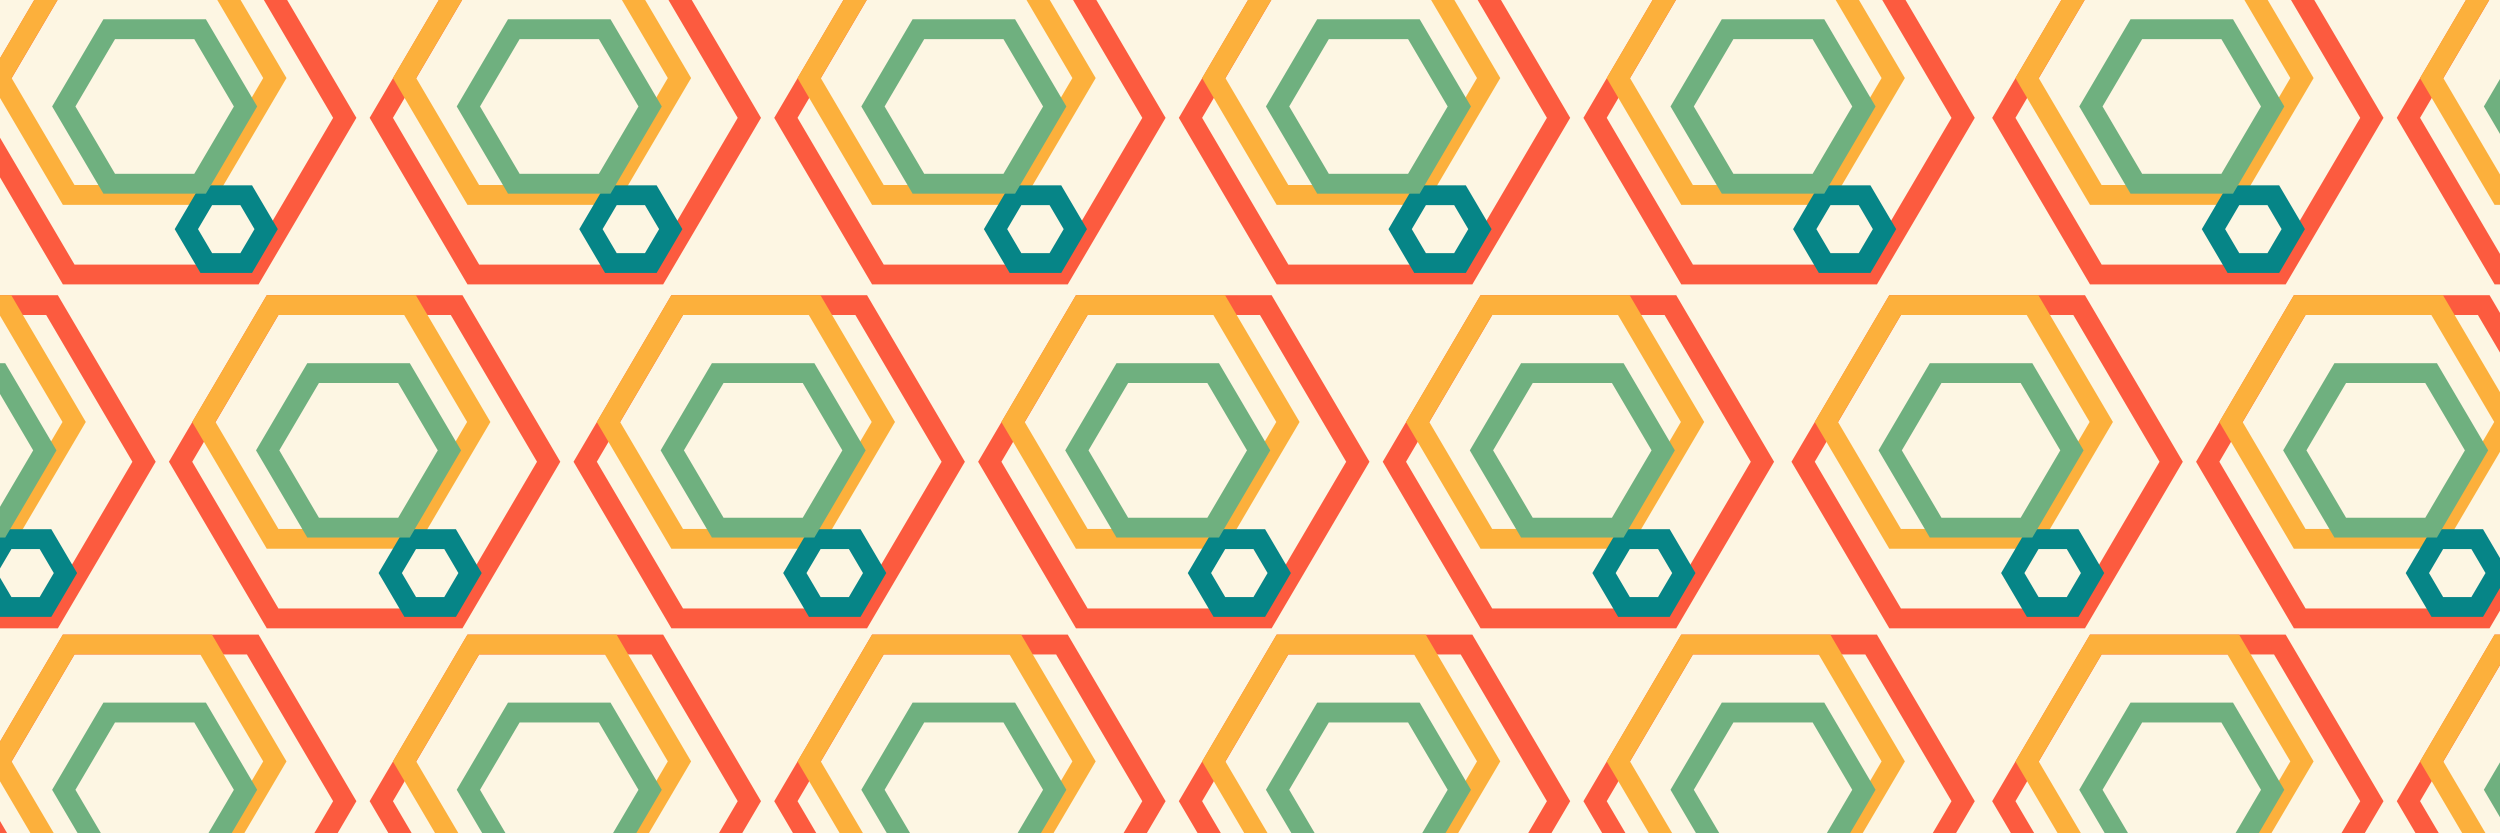 <?xml version="1.0" encoding="UTF-8" standalone="no"?>
<!-- Created with Inkscape (http://www.inkscape.org/) -->

<svg
   xmlns:dc="http://purl.org/dc/elements/1.1/"
   xmlns:cc="http://creativecommons.org/ns#"
   xmlns:rdf="http://www.w3.org/1999/02/22-rdf-syntax-ns#"
   xmlns:svg="http://www.w3.org/2000/svg"
   xmlns="http://www.w3.org/2000/svg"
   xmlns:sodipodi="http://sodipodi.sourceforge.net/DTD/sodipodi-0.dtd"
   xmlns:inkscape="http://www.inkscape.org/namespaces/inkscape"
   width="1500"
   height="500"
   viewBox="0 0 1500 500"
   id="svg9042"
   version="1.1"
   inkscape:version="0.91 r13725"
   inkscape:export-filename="C:\Users\mhsu\Desktop\logo-grid_twitter.png"
   inkscape:export-xdpi="90"
   inkscape:export-ydpi="90"
   sodipodi:docname="logo-grid_small.svg">
  <defs
     id="defs9044" />
  <sodipodi:namedview
     id="base"
     pagecolor="#ffffff"
     bordercolor="#666666"
     borderopacity="1.0"
     inkscape:pageopacity="0.0"
     inkscape:pageshadow="2"
     inkscape:zoom="0.35"
     inkscape:cx="530.64935"
     inkscape:cy="120"
     inkscape:document-units="px"
     inkscape:current-layer="layer2"
     showgrid="false"
     units="px"
     inkscape:showpageshadow="false"
     borderlayer="true"
     inkscape:window-width="1280"
     inkscape:window-height="662"
     inkscape:window-x="-8"
     inkscape:window-y="-8"
     inkscape:window-maximized="1" />
  <g
     inkscape:groupmode="layer"
     id="layer2"
     inkscape:label="background">
    <rect
       style="color:#000000;clip-rule:nonzero;display:inline;overflow:visible;visibility:visible;opacity:1;isolation:auto;mix-blend-mode:normal;color-interpolation:sRGB;color-interpolation-filters:linearRGB;solid-color:#000000;solid-opacity:1;fill:#fdf6e3;fill-opacity:1;fill-rule:evenodd;stroke:none;stroke-width:3;stroke-linecap:round;stroke-linejoin:miter;stroke-miterlimit:4;stroke-dasharray:none;stroke-dashoffset:0;stroke-opacity:1;color-rendering:auto;image-rendering:auto;shape-rendering:auto;text-rendering:auto;enable-background:accumulate"
       id="rect10306"
       width="1765.714"
       height="742.857"
       x="-82.857"
       y="-68.571" />
  </g>
  <g
     inkscape:label="Layer 1"
     inkscape:groupmode="layer"
     id="layer1"
     transform="translate(0,-552.362)">
    <g
       id="g4145"
       transform="matrix(0.559,0,0,0.551,712.618,138.492)">
      <path
         transform="matrix(1.047,0,0,1.044,83.849,729.332)"
         d="m 300.087,143.791 -94.329,163.383 -188.658,0 -94.329,-163.383 94.329,-163.383 188.658,0 z"
         inkscape:randomized="0"
         inkscape:rounded="0"
         inkscape:flatsided="true"
         sodipodi:arg2="0.52359878"
         sodipodi:arg1="0"
         sodipodi:r2="163.38261"
         sodipodi:r1="188.65799"
         sodipodi:cy="143.79076"
         sodipodi:cx="111.42857"
         sodipodi:sides="6"
         id="path2987-4"
         style="fill:none;stroke:#fc5b3f;stroke-width:20.685;stroke-linecap:square;stroke-linejoin:miter;stroke-miterlimit:4;stroke-dasharray:none;stroke-opacity:1"
         sodipodi:type="star" />
      <path
         transform="matrix(0.782,0,0,0.779,88.343,724.107)"
         d="m 300.087,143.791 -94.329,163.383 -188.658,0 -94.329,-163.383 94.329,-163.383 188.658,0 z"
         inkscape:randomized="0"
         inkscape:rounded="0"
         inkscape:flatsided="true"
         sodipodi:arg2="0.52359878"
         sodipodi:arg1="0"
         sodipodi:r2="163.38261"
         sodipodi:r1="188.65799"
         sodipodi:cy="143.79076"
         sodipodi:cx="111.42857"
         sodipodi:sides="6"
         id="path2987-4-1"
         style="fill:none;stroke:#fcb03c;stroke-width:27.698;stroke-linecap:square;stroke-linejoin:miter;stroke-miterlimit:4;stroke-dasharray:none;stroke-opacity:1"
         sodipodi:type="star" />
      <path
         transform="matrix(0.227,0,0,0.226,245.548,968.137)"
         d="m 300.087,143.791 -94.329,163.383 -188.658,0 -94.329,-163.383 94.329,-163.383 188.658,0 z"
         inkscape:randomized="0"
         inkscape:rounded="0"
         inkscape:flatsided="true"
         sodipodi:arg2="0.52359878"
         sodipodi:arg1="0"
         sodipodi:r2="163.38261"
         sodipodi:r1="188.65799"
         sodipodi:cy="143.79076"
         sodipodi:cx="111.42857"
         sodipodi:sides="6"
         id="path2987-4-7"
         style="fill:none;stroke:#068587;stroke-width:95.462;stroke-linecap:square;stroke-linejoin:miter;stroke-miterlimit:4;stroke-dasharray:none;stroke-opacity:1"
         sodipodi:type="star" />
      <path
         transform="matrix(0.517,0,0,0.515,136.392,793.002)"
         d="m 300.087,143.791 -94.329,163.383 -188.658,0 -94.329,-163.383 94.329,-163.383 188.658,0 z"
         inkscape:randomized="0"
         inkscape:rounded="0"
         inkscape:flatsided="true"
         sodipodi:arg2="0.52359878"
         sodipodi:arg1="0"
         sodipodi:r2="163.38261"
         sodipodi:r1="188.65799"
         sodipodi:cy="143.79076"
         sodipodi:cx="111.42857"
         sodipodi:sides="6"
         id="path2987-4-4"
         style="fill:none;stroke:#6fb07f;stroke-width:41.902;stroke-linecap:square;stroke-linejoin:miter;stroke-miterlimit:4;stroke-dasharray:none;stroke-opacity:1"
         sodipodi:type="star" />
    </g>
    <g
       id="g4145-9"
       transform="matrix(0.559,0,0,0.551,955.375,138.492)">
      <path
         transform="matrix(1.047,0,0,1.044,83.849,729.332)"
         d="m 300.087,143.791 -94.329,163.383 -188.658,0 -94.329,-163.383 94.329,-163.383 188.658,0 z"
         inkscape:randomized="0"
         inkscape:rounded="0"
         inkscape:flatsided="true"
         sodipodi:arg2="0.52359878"
         sodipodi:arg1="0"
         sodipodi:r2="163.38261"
         sodipodi:r1="188.65799"
         sodipodi:cy="143.79076"
         sodipodi:cx="111.42857"
         sodipodi:sides="6"
         id="path2987-4-8"
         style="fill:none;stroke:#fc5b3f;stroke-width:20.685;stroke-linecap:square;stroke-linejoin:miter;stroke-miterlimit:4;stroke-dasharray:none;stroke-opacity:1"
         sodipodi:type="star" />
      <path
         transform="matrix(0.782,0,0,0.779,88.343,724.107)"
         d="m 300.087,143.791 -94.329,163.383 -188.658,0 -94.329,-163.383 94.329,-163.383 188.658,0 z"
         inkscape:randomized="0"
         inkscape:rounded="0"
         inkscape:flatsided="true"
         sodipodi:arg2="0.52359878"
         sodipodi:arg1="0"
         sodipodi:r2="163.38261"
         sodipodi:r1="188.65799"
         sodipodi:cy="143.79076"
         sodipodi:cx="111.42857"
         sodipodi:sides="6"
         id="path2987-4-1-7"
         style="fill:none;stroke:#fcb03c;stroke-width:27.698;stroke-linecap:square;stroke-linejoin:miter;stroke-miterlimit:4;stroke-dasharray:none;stroke-opacity:1"
         sodipodi:type="star" />
      <path
         transform="matrix(0.227,0,0,0.226,245.548,968.137)"
         d="m 300.087,143.791 -94.329,163.383 -188.658,0 -94.329,-163.383 94.329,-163.383 188.658,0 z"
         inkscape:randomized="0"
         inkscape:rounded="0"
         inkscape:flatsided="true"
         sodipodi:arg2="0.52359878"
         sodipodi:arg1="0"
         sodipodi:r2="163.38261"
         sodipodi:r1="188.65799"
         sodipodi:cy="143.79076"
         sodipodi:cx="111.42857"
         sodipodi:sides="6"
         id="path2987-4-7-1"
         style="fill:none;stroke:#068587;stroke-width:95.462;stroke-linecap:square;stroke-linejoin:miter;stroke-miterlimit:4;stroke-dasharray:none;stroke-opacity:1"
         sodipodi:type="star" />
      <path
         transform="matrix(0.517,0,0,0.515,136.392,793.002)"
         d="m 300.087,143.791 -94.329,163.383 -188.658,0 -94.329,-163.383 94.329,-163.383 188.658,0 z"
         inkscape:randomized="0"
         inkscape:rounded="0"
         inkscape:flatsided="true"
         sodipodi:arg2="0.52359878"
         sodipodi:arg1="0"
         sodipodi:r2="163.38261"
         sodipodi:r1="188.65799"
         sodipodi:cy="143.79076"
         sodipodi:cx="111.42857"
         sodipodi:sides="6"
         id="path2987-4-4-4"
         style="fill:none;stroke:#6fb07f;stroke-width:41.902;stroke-linecap:square;stroke-linejoin:miter;stroke-miterlimit:4;stroke-dasharray:none;stroke-opacity:1"
         sodipodi:type="star" />
    </g>
    <g
       id="g4145-9-4"
       transform="matrix(0.559,0,0,0.551,-15.654,138.492)">
      <path
         transform="matrix(1.047,0,0,1.044,83.849,729.332)"
         d="m 300.087,143.791 -94.329,163.383 -188.658,0 -94.329,-163.383 94.329,-163.383 188.658,0 z"
         inkscape:randomized="0"
         inkscape:rounded="0"
         inkscape:flatsided="true"
         sodipodi:arg2="0.52359878"
         sodipodi:arg1="0"
         sodipodi:r2="163.38261"
         sodipodi:r1="188.65799"
         sodipodi:cy="143.79076"
         sodipodi:cx="111.42857"
         sodipodi:sides="6"
         id="path2987-4-8-9"
         style="fill:none;stroke:#fc5b3f;stroke-width:20.685;stroke-linecap:square;stroke-linejoin:miter;stroke-miterlimit:4;stroke-dasharray:none;stroke-opacity:1"
         sodipodi:type="star" />
      <path
         transform="matrix(0.782,0,0,0.779,88.343,724.107)"
         d="m 300.087,143.791 -94.329,163.383 -188.658,0 -94.329,-163.383 94.329,-163.383 188.658,0 z"
         inkscape:randomized="0"
         inkscape:rounded="0"
         inkscape:flatsided="true"
         sodipodi:arg2="0.52359878"
         sodipodi:arg1="0"
         sodipodi:r2="163.38261"
         sodipodi:r1="188.65799"
         sodipodi:cy="143.79076"
         sodipodi:cx="111.42857"
         sodipodi:sides="6"
         id="path2987-4-1-7-7"
         style="fill:none;stroke:#fcb03c;stroke-width:27.698;stroke-linecap:square;stroke-linejoin:miter;stroke-miterlimit:4;stroke-dasharray:none;stroke-opacity:1"
         sodipodi:type="star" />
      <path
         transform="matrix(0.227,0,0,0.226,245.548,968.137)"
         d="m 300.087,143.791 -94.329,163.383 -188.658,0 -94.329,-163.383 94.329,-163.383 188.658,0 z"
         inkscape:randomized="0"
         inkscape:rounded="0"
         inkscape:flatsided="true"
         sodipodi:arg2="0.52359878"
         sodipodi:arg1="0"
         sodipodi:r2="163.38261"
         sodipodi:r1="188.65799"
         sodipodi:cy="143.79076"
         sodipodi:cx="111.42857"
         sodipodi:sides="6"
         id="path2987-4-7-1-4"
         style="fill:none;stroke:#068587;stroke-width:95.462;stroke-linecap:square;stroke-linejoin:miter;stroke-miterlimit:4;stroke-dasharray:none;stroke-opacity:1"
         sodipodi:type="star" />
      <path
         transform="matrix(0.517,0,0,0.515,136.392,793.002)"
         d="m 300.087,143.791 -94.329,163.383 -188.658,0 -94.329,-163.383 94.329,-163.383 188.658,0 z"
         inkscape:randomized="0"
         inkscape:rounded="0"
         inkscape:flatsided="true"
         sodipodi:arg2="0.52359878"
         sodipodi:arg1="0"
         sodipodi:r2="163.38261"
         sodipodi:r1="188.65799"
         sodipodi:cy="143.79076"
         sodipodi:cx="111.42857"
         sodipodi:sides="6"
         id="path2987-4-4-4-5"
         style="fill:none;stroke:#6fb07f;stroke-width:41.902;stroke-linecap:square;stroke-linejoin:miter;stroke-miterlimit:4;stroke-dasharray:none;stroke-opacity:1"
         sodipodi:type="star" />
    </g>
    <g
       id="g4145-8-3"
       transform="matrix(0.559,0,0,0.551,227.104,138.492)">
      <path
         transform="matrix(1.047,0,0,1.044,83.849,729.332)"
         d="m 300.087,143.791 -94.329,163.383 -188.658,0 -94.329,-163.383 94.329,-163.383 188.658,0 z"
         inkscape:randomized="0"
         inkscape:rounded="0"
         inkscape:flatsided="true"
         sodipodi:arg2="0.52359878"
         sodipodi:arg1="0"
         sodipodi:r2="163.38261"
         sodipodi:r1="188.65799"
         sodipodi:cy="143.79076"
         sodipodi:cx="111.42857"
         sodipodi:sides="6"
         id="path2987-4-83-0"
         style="fill:none;stroke:#fc5b3f;stroke-width:20.685;stroke-linecap:square;stroke-linejoin:miter;stroke-miterlimit:4;stroke-dasharray:none;stroke-opacity:1"
         sodipodi:type="star" />
      <path
         transform="matrix(0.782,0,0,0.779,88.343,724.107)"
         d="m 300.087,143.791 -94.329,163.383 -188.658,0 -94.329,-163.383 94.329,-163.383 188.658,0 z"
         inkscape:randomized="0"
         inkscape:rounded="0"
         inkscape:flatsided="true"
         sodipodi:arg2="0.52359878"
         sodipodi:arg1="0"
         sodipodi:r2="163.38261"
         sodipodi:r1="188.65799"
         sodipodi:cy="143.79076"
         sodipodi:cx="111.42857"
         sodipodi:sides="6"
         id="path2987-4-1-6-9"
         style="fill:none;stroke:#fcb03c;stroke-width:27.698;stroke-linecap:square;stroke-linejoin:miter;stroke-miterlimit:4;stroke-dasharray:none;stroke-opacity:1"
         sodipodi:type="star" />
      <path
         transform="matrix(0.227,0,0,0.226,245.548,968.137)"
         d="m 300.087,143.791 -94.329,163.383 -188.658,0 -94.329,-163.383 94.329,-163.383 188.658,0 z"
         inkscape:randomized="0"
         inkscape:rounded="0"
         inkscape:flatsided="true"
         sodipodi:arg2="0.52359878"
         sodipodi:arg1="0"
         sodipodi:r2="163.38261"
         sodipodi:r1="188.65799"
         sodipodi:cy="143.79076"
         sodipodi:cx="111.42857"
         sodipodi:sides="6"
         id="path2987-4-7-0-7"
         style="fill:none;stroke:#068587;stroke-width:95.462;stroke-linecap:square;stroke-linejoin:miter;stroke-miterlimit:4;stroke-dasharray:none;stroke-opacity:1"
         sodipodi:type="star" />
      <path
         transform="matrix(0.517,0,0,0.515,136.392,793.002)"
         d="m 300.087,143.791 -94.329,163.383 -188.658,0 -94.329,-163.383 94.329,-163.383 188.658,0 z"
         inkscape:randomized="0"
         inkscape:rounded="0"
         inkscape:flatsided="true"
         sodipodi:arg2="0.52359878"
         sodipodi:arg1="0"
         sodipodi:r2="163.38261"
         sodipodi:r1="188.65799"
         sodipodi:cy="143.79076"
         sodipodi:cx="111.42857"
         sodipodi:sides="6"
         id="path2987-4-4-3-5"
         style="fill:none;stroke:#6fb07f;stroke-width:41.902;stroke-linecap:square;stroke-linejoin:miter;stroke-miterlimit:4;stroke-dasharray:none;stroke-opacity:1"
         sodipodi:type="star" />
    </g>
    <g
       id="g4145-9-7-8"
       transform="matrix(0.559,0,0,0.551,469.861,138.492)">
      <path
         transform="matrix(1.047,0,0,1.044,83.849,729.332)"
         d="m 300.087,143.791 -94.329,163.383 -188.658,0 -94.329,-163.383 94.329,-163.383 188.658,0 z"
         inkscape:randomized="0"
         inkscape:rounded="0"
         inkscape:flatsided="true"
         sodipodi:arg2="0.52359878"
         sodipodi:arg1="0"
         sodipodi:r2="163.38261"
         sodipodi:r1="188.65799"
         sodipodi:cy="143.79076"
         sodipodi:cx="111.42857"
         sodipodi:sides="6"
         id="path2987-4-8-3-4"
         style="fill:none;stroke:#fc5b3f;stroke-width:20.685;stroke-linecap:square;stroke-linejoin:miter;stroke-miterlimit:4;stroke-dasharray:none;stroke-opacity:1"
         sodipodi:type="star" />
      <path
         transform="matrix(0.782,0,0,0.779,88.343,724.107)"
         d="m 300.087,143.791 -94.329,163.383 -188.658,0 -94.329,-163.383 94.329,-163.383 188.658,0 z"
         inkscape:randomized="0"
         inkscape:rounded="0"
         inkscape:flatsided="true"
         sodipodi:arg2="0.52359878"
         sodipodi:arg1="0"
         sodipodi:r2="163.38261"
         sodipodi:r1="188.65799"
         sodipodi:cy="143.79076"
         sodipodi:cx="111.42857"
         sodipodi:sides="6"
         id="path2987-4-1-7-9-3"
         style="fill:none;stroke:#fcb03c;stroke-width:27.698;stroke-linecap:square;stroke-linejoin:miter;stroke-miterlimit:4;stroke-dasharray:none;stroke-opacity:1"
         sodipodi:type="star" />
      <path
         transform="matrix(0.227,0,0,0.226,245.548,968.137)"
         d="m 300.087,143.791 -94.329,163.383 -188.658,0 -94.329,-163.383 94.329,-163.383 188.658,0 z"
         inkscape:randomized="0"
         inkscape:rounded="0"
         inkscape:flatsided="true"
         sodipodi:arg2="0.52359878"
         sodipodi:arg1="0"
         sodipodi:r2="163.38261"
         sodipodi:r1="188.65799"
         sodipodi:cy="143.79076"
         sodipodi:cx="111.42857"
         sodipodi:sides="6"
         id="path2987-4-7-1-3-8"
         style="fill:none;stroke:#068587;stroke-width:95.462;stroke-linecap:square;stroke-linejoin:miter;stroke-miterlimit:4;stroke-dasharray:none;stroke-opacity:1"
         sodipodi:type="star" />
      <path
         transform="matrix(0.517,0,0,0.515,136.392,793.002)"
         d="m 300.087,143.791 -94.329,163.383 -188.658,0 -94.329,-163.383 94.329,-163.383 188.658,0 z"
         inkscape:randomized="0"
         inkscape:rounded="0"
         inkscape:flatsided="true"
         sodipodi:arg2="0.52359878"
         sodipodi:arg1="0"
         sodipodi:r2="163.38261"
         sodipodi:r1="188.65799"
         sodipodi:cy="143.79076"
         sodipodi:cx="111.42857"
         sodipodi:sides="6"
         id="path2987-4-4-4-6-5"
         style="fill:none;stroke:#6fb07f;stroke-width:41.902;stroke-linecap:square;stroke-linejoin:miter;stroke-miterlimit:4;stroke-dasharray:none;stroke-opacity:1"
         sodipodi:type="star" />
    </g>
    <g
       id="g4145-9-7"
       transform="matrix(0.559,0,0,0.551,-136.074,344.84)">
      <path
         transform="matrix(1.047,0,0,1.044,83.849,729.332)"
         d="m 300.087,143.791 -94.329,163.383 -188.658,0 -94.329,-163.383 94.329,-163.383 188.658,0 z"
         inkscape:randomized="0"
         inkscape:rounded="0"
         inkscape:flatsided="true"
         sodipodi:arg2="0.52359878"
         sodipodi:arg1="0"
         sodipodi:r2="163.38261"
         sodipodi:r1="188.65799"
         sodipodi:cy="143.79076"
         sodipodi:cx="111.42857"
         sodipodi:sides="6"
         id="path2987-4-8-3"
         style="fill:none;stroke:#fc5b3f;stroke-width:20.685;stroke-linecap:square;stroke-linejoin:miter;stroke-miterlimit:4;stroke-dasharray:none;stroke-opacity:1"
         sodipodi:type="star" />
      <path
         transform="matrix(0.782,0,0,0.779,88.343,724.107)"
         d="m 300.087,143.791 -94.329,163.383 -188.658,0 -94.329,-163.383 94.329,-163.383 188.658,0 z"
         inkscape:randomized="0"
         inkscape:rounded="0"
         inkscape:flatsided="true"
         sodipodi:arg2="0.52359878"
         sodipodi:arg1="0"
         sodipodi:r2="163.38261"
         sodipodi:r1="188.65799"
         sodipodi:cy="143.79076"
         sodipodi:cx="111.42857"
         sodipodi:sides="6"
         id="path2987-4-1-7-9"
         style="fill:none;stroke:#fcb03c;stroke-width:27.698;stroke-linecap:square;stroke-linejoin:miter;stroke-miterlimit:4;stroke-dasharray:none;stroke-opacity:1"
         sodipodi:type="star" />
      <path
         transform="matrix(0.227,0,0,0.226,245.548,968.137)"
         d="m 300.087,143.791 -94.329,163.383 -188.658,0 -94.329,-163.383 94.329,-163.383 188.658,0 z"
         inkscape:randomized="0"
         inkscape:rounded="0"
         inkscape:flatsided="true"
         sodipodi:arg2="0.52359878"
         sodipodi:arg1="0"
         sodipodi:r2="163.38261"
         sodipodi:r1="188.65799"
         sodipodi:cy="143.79076"
         sodipodi:cx="111.42857"
         sodipodi:sides="6"
         id="path2987-4-7-1-3"
         style="fill:none;stroke:#068587;stroke-width:95.462;stroke-linecap:square;stroke-linejoin:miter;stroke-miterlimit:4;stroke-dasharray:none;stroke-opacity:1"
         sodipodi:type="star" />
      <path
         transform="matrix(0.517,0,0,0.515,136.392,793.002)"
         d="m 300.087,143.791 -94.329,163.383 -188.658,0 -94.329,-163.383 94.329,-163.383 188.658,0 z"
         inkscape:randomized="0"
         inkscape:rounded="0"
         inkscape:flatsided="true"
         sodipodi:arg2="0.52359878"
         sodipodi:arg1="0"
         sodipodi:r2="163.38261"
         sodipodi:r1="188.65799"
         sodipodi:cy="143.79076"
         sodipodi:cx="111.42857"
         sodipodi:sides="6"
         id="path2987-4-4-4-6"
         style="fill:none;stroke:#6fb07f;stroke-width:41.902;stroke-linecap:square;stroke-linejoin:miter;stroke-miterlimit:4;stroke-dasharray:none;stroke-opacity:1"
         sodipodi:type="star" />
    </g>
    <g
       id="g4145-6"
       transform="matrix(0.559,0,0,0.551,106.683,344.84)">
      <path
         transform="matrix(1.047,0,0,1.044,83.849,729.332)"
         d="m 300.087,143.791 -94.329,163.383 -188.658,0 -94.329,-163.383 94.329,-163.383 188.658,0 z"
         inkscape:randomized="0"
         inkscape:rounded="0"
         inkscape:flatsided="true"
         sodipodi:arg2="0.52359878"
         sodipodi:arg1="0"
         sodipodi:r2="163.38261"
         sodipodi:r1="188.65799"
         sodipodi:cy="143.79076"
         sodipodi:cx="111.42857"
         sodipodi:sides="6"
         id="path2987-4-0"
         style="fill:none;stroke:#fc5b3f;stroke-width:20.685;stroke-linecap:square;stroke-linejoin:miter;stroke-miterlimit:4;stroke-dasharray:none;stroke-opacity:1"
         sodipodi:type="star" />
      <path
         transform="matrix(0.782,0,0,0.779,88.343,724.107)"
         d="m 300.087,143.791 -94.329,163.383 -188.658,0 -94.329,-163.383 94.329,-163.383 188.658,0 z"
         inkscape:randomized="0"
         inkscape:rounded="0"
         inkscape:flatsided="true"
         sodipodi:arg2="0.52359878"
         sodipodi:arg1="0"
         sodipodi:r2="163.38261"
         sodipodi:r1="188.65799"
         sodipodi:cy="143.79076"
         sodipodi:cx="111.42857"
         sodipodi:sides="6"
         id="path2987-4-1-5"
         style="fill:none;stroke:#fcb03c;stroke-width:27.698;stroke-linecap:square;stroke-linejoin:miter;stroke-miterlimit:4;stroke-dasharray:none;stroke-opacity:1"
         sodipodi:type="star" />
      <path
         transform="matrix(0.227,0,0,0.226,245.548,968.137)"
         d="m 300.087,143.791 -94.329,163.383 -188.658,0 -94.329,-163.383 94.329,-163.383 188.658,0 z"
         inkscape:randomized="0"
         inkscape:rounded="0"
         inkscape:flatsided="true"
         sodipodi:arg2="0.52359878"
         sodipodi:arg1="0"
         sodipodi:r2="163.38261"
         sodipodi:r1="188.65799"
         sodipodi:cy="143.79076"
         sodipodi:cx="111.42857"
         sodipodi:sides="6"
         id="path2987-4-7-4"
         style="fill:none;stroke:#068587;stroke-width:95.462;stroke-linecap:square;stroke-linejoin:miter;stroke-miterlimit:4;stroke-dasharray:none;stroke-opacity:1"
         sodipodi:type="star" />
      <path
         transform="matrix(0.517,0,0,0.515,136.392,793.002)"
         d="m 300.087,143.791 -94.329,163.383 -188.658,0 -94.329,-163.383 94.329,-163.383 188.658,0 z"
         inkscape:randomized="0"
         inkscape:rounded="0"
         inkscape:flatsided="true"
         sodipodi:arg2="0.52359878"
         sodipodi:arg1="0"
         sodipodi:r2="163.38261"
         sodipodi:r1="188.65799"
         sodipodi:cy="143.79076"
         sodipodi:cx="111.42857"
         sodipodi:sides="6"
         id="path2987-4-4-8"
         style="fill:none;stroke:#6fb07f;stroke-width:41.902;stroke-linecap:square;stroke-linejoin:miter;stroke-miterlimit:4;stroke-dasharray:none;stroke-opacity:1"
         sodipodi:type="star" />
    </g>
    <g
       id="g4145-9-8"
       transform="matrix(0.559,0,0,0.551,349.44,344.84)">
      <path
         transform="matrix(1.047,0,0,1.044,83.849,729.332)"
         d="m 300.087,143.791 -94.329,163.383 -188.658,0 -94.329,-163.383 94.329,-163.383 188.658,0 z"
         inkscape:randomized="0"
         inkscape:rounded="0"
         inkscape:flatsided="true"
         sodipodi:arg2="0.52359878"
         sodipodi:arg1="0"
         sodipodi:r2="163.38261"
         sodipodi:r1="188.65799"
         sodipodi:cy="143.79076"
         sodipodi:cx="111.42857"
         sodipodi:sides="6"
         id="path2987-4-8-2"
         style="fill:none;stroke:#fc5b3f;stroke-width:20.685;stroke-linecap:square;stroke-linejoin:miter;stroke-miterlimit:4;stroke-dasharray:none;stroke-opacity:1"
         sodipodi:type="star" />
      <path
         transform="matrix(0.782,0,0,0.779,88.343,724.107)"
         d="m 300.087,143.791 -94.329,163.383 -188.658,0 -94.329,-163.383 94.329,-163.383 188.658,0 z"
         inkscape:randomized="0"
         inkscape:rounded="0"
         inkscape:flatsided="true"
         sodipodi:arg2="0.52359878"
         sodipodi:arg1="0"
         sodipodi:r2="163.38261"
         sodipodi:r1="188.65799"
         sodipodi:cy="143.79076"
         sodipodi:cx="111.42857"
         sodipodi:sides="6"
         id="path2987-4-1-7-8"
         style="fill:none;stroke:#fcb03c;stroke-width:27.698;stroke-linecap:square;stroke-linejoin:miter;stroke-miterlimit:4;stroke-dasharray:none;stroke-opacity:1"
         sodipodi:type="star" />
      <path
         transform="matrix(0.227,0,0,0.226,245.548,968.137)"
         d="m 300.087,143.791 -94.329,163.383 -188.658,0 -94.329,-163.383 94.329,-163.383 188.658,0 z"
         inkscape:randomized="0"
         inkscape:rounded="0"
         inkscape:flatsided="true"
         sodipodi:arg2="0.52359878"
         sodipodi:arg1="0"
         sodipodi:r2="163.38261"
         sodipodi:r1="188.65799"
         sodipodi:cy="143.79076"
         sodipodi:cx="111.42857"
         sodipodi:sides="6"
         id="path2987-4-7-1-5"
         style="fill:none;stroke:#068587;stroke-width:95.462;stroke-linecap:square;stroke-linejoin:miter;stroke-miterlimit:4;stroke-dasharray:none;stroke-opacity:1"
         sodipodi:type="star" />
      <path
         transform="matrix(0.517,0,0,0.515,136.392,793.002)"
         d="m 300.087,143.791 -94.329,163.383 -188.658,0 -94.329,-163.383 94.329,-163.383 188.658,0 z"
         inkscape:randomized="0"
         inkscape:rounded="0"
         inkscape:flatsided="true"
         sodipodi:arg2="0.52359878"
         sodipodi:arg1="0"
         sodipodi:r2="163.38261"
         sodipodi:r1="188.65799"
         sodipodi:cy="143.79076"
         sodipodi:cx="111.42857"
         sodipodi:sides="6"
         id="path2987-4-4-4-1"
         style="fill:none;stroke:#6fb07f;stroke-width:41.902;stroke-linecap:square;stroke-linejoin:miter;stroke-miterlimit:4;stroke-dasharray:none;stroke-opacity:1"
         sodipodi:type="star" />
    </g>
    <g
       id="g4145-8-7"
       transform="matrix(0.559,0,0,0.551,592.197,344.84)">
      <path
         transform="matrix(1.047,0,0,1.044,83.849,729.332)"
         d="m 300.087,143.791 -94.329,163.383 -188.658,0 -94.329,-163.383 94.329,-163.383 188.658,0 z"
         inkscape:randomized="0"
         inkscape:rounded="0"
         inkscape:flatsided="true"
         sodipodi:arg2="0.52359878"
         sodipodi:arg1="0"
         sodipodi:r2="163.38261"
         sodipodi:r1="188.65799"
         sodipodi:cy="143.79076"
         sodipodi:cx="111.42857"
         sodipodi:sides="6"
         id="path2987-4-83-4"
         style="fill:none;stroke:#fc5b3f;stroke-width:20.685;stroke-linecap:square;stroke-linejoin:miter;stroke-miterlimit:4;stroke-dasharray:none;stroke-opacity:1"
         sodipodi:type="star" />
      <path
         transform="matrix(0.782,0,0,0.779,88.343,724.107)"
         d="m 300.087,143.791 -94.329,163.383 -188.658,0 -94.329,-163.383 94.329,-163.383 188.658,0 z"
         inkscape:randomized="0"
         inkscape:rounded="0"
         inkscape:flatsided="true"
         sodipodi:arg2="0.52359878"
         sodipodi:arg1="0"
         sodipodi:r2="163.38261"
         sodipodi:r1="188.65799"
         sodipodi:cy="143.79076"
         sodipodi:cx="111.42857"
         sodipodi:sides="6"
         id="path2987-4-1-6-7"
         style="fill:none;stroke:#fcb03c;stroke-width:27.698;stroke-linecap:square;stroke-linejoin:miter;stroke-miterlimit:4;stroke-dasharray:none;stroke-opacity:1"
         sodipodi:type="star" />
      <path
         transform="matrix(0.227,0,0,0.226,245.548,968.137)"
         d="m 300.087,143.791 -94.329,163.383 -188.658,0 -94.329,-163.383 94.329,-163.383 188.658,0 z"
         inkscape:randomized="0"
         inkscape:rounded="0"
         inkscape:flatsided="true"
         sodipodi:arg2="0.52359878"
         sodipodi:arg1="0"
         sodipodi:r2="163.38261"
         sodipodi:r1="188.65799"
         sodipodi:cy="143.79076"
         sodipodi:cx="111.42857"
         sodipodi:sides="6"
         id="path2987-4-7-0-4"
         style="fill:none;stroke:#068587;stroke-width:95.462;stroke-linecap:square;stroke-linejoin:miter;stroke-miterlimit:4;stroke-dasharray:none;stroke-opacity:1"
         sodipodi:type="star" />
      <path
         transform="matrix(0.517,0,0,0.515,136.392,793.002)"
         d="m 300.087,143.791 -94.329,163.383 -188.658,0 -94.329,-163.383 94.329,-163.383 188.658,0 z"
         inkscape:randomized="0"
         inkscape:rounded="0"
         inkscape:flatsided="true"
         sodipodi:arg2="0.52359878"
         sodipodi:arg1="0"
         sodipodi:r2="163.38261"
         sodipodi:r1="188.65799"
         sodipodi:cy="143.79076"
         sodipodi:cx="111.42857"
         sodipodi:sides="6"
         id="path2987-4-4-3-4"
         style="fill:none;stroke:#6fb07f;stroke-width:41.902;stroke-linecap:square;stroke-linejoin:miter;stroke-miterlimit:4;stroke-dasharray:none;stroke-opacity:1"
         sodipodi:type="star" />
    </g>
    <g
       id="g4145-9-7-5"
       transform="matrix(0.559,0,0,0.551,834.955,344.84)">
      <path
         transform="matrix(1.047,0,0,1.044,83.849,729.332)"
         d="m 300.087,143.791 -94.329,163.383 -188.658,0 -94.329,-163.383 94.329,-163.383 188.658,0 z"
         inkscape:randomized="0"
         inkscape:rounded="0"
         inkscape:flatsided="true"
         sodipodi:arg2="0.52359878"
         sodipodi:arg1="0"
         sodipodi:r2="163.38261"
         sodipodi:r1="188.65799"
         sodipodi:cy="143.79076"
         sodipodi:cx="111.42857"
         sodipodi:sides="6"
         id="path2987-4-8-3-7"
         style="fill:none;stroke:#fc5b3f;stroke-width:20.685;stroke-linecap:square;stroke-linejoin:miter;stroke-miterlimit:4;stroke-dasharray:none;stroke-opacity:1"
         sodipodi:type="star" />
      <path
         transform="matrix(0.782,0,0,0.779,88.343,724.107)"
         d="m 300.087,143.791 -94.329,163.383 -188.658,0 -94.329,-163.383 94.329,-163.383 188.658,0 z"
         inkscape:randomized="0"
         inkscape:rounded="0"
         inkscape:flatsided="true"
         sodipodi:arg2="0.52359878"
         sodipodi:arg1="0"
         sodipodi:r2="163.38261"
         sodipodi:r1="188.65799"
         sodipodi:cy="143.79076"
         sodipodi:cx="111.42857"
         sodipodi:sides="6"
         id="path2987-4-1-7-9-7"
         style="fill:none;stroke:#fcb03c;stroke-width:27.698;stroke-linecap:square;stroke-linejoin:miter;stroke-miterlimit:4;stroke-dasharray:none;stroke-opacity:1"
         sodipodi:type="star" />
      <path
         transform="matrix(0.227,0,0,0.226,245.548,968.137)"
         d="m 300.087,143.791 -94.329,163.383 -188.658,0 -94.329,-163.383 94.329,-163.383 188.658,0 z"
         inkscape:randomized="0"
         inkscape:rounded="0"
         inkscape:flatsided="true"
         sodipodi:arg2="0.52359878"
         sodipodi:arg1="0"
         sodipodi:r2="163.38261"
         sodipodi:r1="188.65799"
         sodipodi:cy="143.79076"
         sodipodi:cx="111.42857"
         sodipodi:sides="6"
         id="path2987-4-7-1-3-1"
         style="fill:none;stroke:#068587;stroke-width:95.462;stroke-linecap:square;stroke-linejoin:miter;stroke-miterlimit:4;stroke-dasharray:none;stroke-opacity:1"
         sodipodi:type="star" />
      <path
         transform="matrix(0.517,0,0,0.515,136.392,793.002)"
         d="m 300.087,143.791 -94.329,163.383 -188.658,0 -94.329,-163.383 94.329,-163.383 188.658,0 z"
         inkscape:randomized="0"
         inkscape:rounded="0"
         inkscape:flatsided="true"
         sodipodi:arg2="0.52359878"
         sodipodi:arg1="0"
         sodipodi:r2="163.38261"
         sodipodi:r1="188.65799"
         sodipodi:cy="143.79076"
         sodipodi:cx="111.42857"
         sodipodi:sides="6"
         id="path2987-4-4-4-6-4"
         style="fill:none;stroke:#6fb07f;stroke-width:41.902;stroke-linecap:square;stroke-linejoin:miter;stroke-miterlimit:4;stroke-dasharray:none;stroke-opacity:1"
         sodipodi:type="star" />
    </g>
    <g
       id="g4145-7"
       transform="matrix(0.559,0,0,0.551,712.618,548.492)">
      <path
         transform="matrix(1.047,0,0,1.044,83.849,729.332)"
         d="m 300.087,143.791 -94.329,163.383 -188.658,0 -94.329,-163.383 94.329,-163.383 188.658,0 z"
         inkscape:randomized="0"
         inkscape:rounded="0"
         inkscape:flatsided="true"
         sodipodi:arg2="0.52359878"
         sodipodi:arg1="0"
         sodipodi:r2="163.38261"
         sodipodi:r1="188.65799"
         sodipodi:cy="143.79076"
         sodipodi:cx="111.42857"
         sodipodi:sides="6"
         id="path2987-4-88"
         style="fill:none;stroke:#fc5b3f;stroke-width:20.685;stroke-linecap:square;stroke-linejoin:miter;stroke-miterlimit:4;stroke-dasharray:none;stroke-opacity:1"
         sodipodi:type="star" />
      <path
         transform="matrix(0.782,0,0,0.779,88.343,724.107)"
         d="m 300.087,143.791 -94.329,163.383 -188.658,0 -94.329,-163.383 94.329,-163.383 188.658,0 z"
         inkscape:randomized="0"
         inkscape:rounded="0"
         inkscape:flatsided="true"
         sodipodi:arg2="0.52359878"
         sodipodi:arg1="0"
         sodipodi:r2="163.38261"
         sodipodi:r1="188.65799"
         sodipodi:cy="143.79076"
         sodipodi:cx="111.42857"
         sodipodi:sides="6"
         id="path2987-4-1-1"
         style="fill:none;stroke:#fcb03c;stroke-width:27.698;stroke-linecap:square;stroke-linejoin:miter;stroke-miterlimit:4;stroke-dasharray:none;stroke-opacity:1"
         sodipodi:type="star" />
      <path
         transform="matrix(0.227,0,0,0.226,245.548,968.137)"
         d="m 300.087,143.791 -94.329,163.383 -188.658,0 -94.329,-163.383 94.329,-163.383 188.658,0 z"
         inkscape:randomized="0"
         inkscape:rounded="0"
         inkscape:flatsided="true"
         sodipodi:arg2="0.52359878"
         sodipodi:arg1="0"
         sodipodi:r2="163.38261"
         sodipodi:r1="188.65799"
         sodipodi:cy="143.79076"
         sodipodi:cx="111.42857"
         sodipodi:sides="6"
         id="path2987-4-7-6"
         style="fill:none;stroke:#068587;stroke-width:95.462;stroke-linecap:square;stroke-linejoin:miter;stroke-miterlimit:4;stroke-dasharray:none;stroke-opacity:1"
         sodipodi:type="star" />
      <path
         transform="matrix(0.517,0,0,0.515,136.392,793.002)"
         d="m 300.087,143.791 -94.329,163.383 -188.658,0 -94.329,-163.383 94.329,-163.383 188.658,0 z"
         inkscape:randomized="0"
         inkscape:rounded="0"
         inkscape:flatsided="true"
         sodipodi:arg2="0.52359878"
         sodipodi:arg1="0"
         sodipodi:r2="163.38261"
         sodipodi:r1="188.65799"
         sodipodi:cy="143.79076"
         sodipodi:cx="111.42857"
         sodipodi:sides="6"
         id="path2987-4-4-1"
         style="fill:none;stroke:#6fb07f;stroke-width:41.902;stroke-linecap:square;stroke-linejoin:miter;stroke-miterlimit:4;stroke-dasharray:none;stroke-opacity:1"
         sodipodi:type="star" />
    </g>
    <g
       id="g4145-9-6"
       transform="matrix(0.559,0,0,0.551,955.375,548.492)">
      <path
         transform="matrix(1.047,0,0,1.044,83.849,729.332)"
         d="m 300.087,143.791 -94.329,163.383 -188.658,0 -94.329,-163.383 94.329,-163.383 188.658,0 z"
         inkscape:randomized="0"
         inkscape:rounded="0"
         inkscape:flatsided="true"
         sodipodi:arg2="0.52359878"
         sodipodi:arg1="0"
         sodipodi:r2="163.38261"
         sodipodi:r1="188.65799"
         sodipodi:cy="143.79076"
         sodipodi:cx="111.42857"
         sodipodi:sides="6"
         id="path2987-4-8-7"
         style="fill:none;stroke:#fc5b3f;stroke-width:20.685;stroke-linecap:square;stroke-linejoin:miter;stroke-miterlimit:4;stroke-dasharray:none;stroke-opacity:1"
         sodipodi:type="star" />
      <path
         transform="matrix(0.782,0,0,0.779,88.343,724.107)"
         d="m 300.087,143.791 -94.329,163.383 -188.658,0 -94.329,-163.383 94.329,-163.383 188.658,0 z"
         inkscape:randomized="0"
         inkscape:rounded="0"
         inkscape:flatsided="true"
         sodipodi:arg2="0.52359878"
         sodipodi:arg1="0"
         sodipodi:r2="163.38261"
         sodipodi:r1="188.65799"
         sodipodi:cy="143.79076"
         sodipodi:cx="111.42857"
         sodipodi:sides="6"
         id="path2987-4-1-7-1"
         style="fill:none;stroke:#fcb03c;stroke-width:27.698;stroke-linecap:square;stroke-linejoin:miter;stroke-miterlimit:4;stroke-dasharray:none;stroke-opacity:1"
         sodipodi:type="star" />
      <path
         transform="matrix(0.227,0,0,0.226,245.548,968.137)"
         d="m 300.087,143.791 -94.329,163.383 -188.658,0 -94.329,-163.383 94.329,-163.383 188.658,0 z"
         inkscape:randomized="0"
         inkscape:rounded="0"
         inkscape:flatsided="true"
         sodipodi:arg2="0.52359878"
         sodipodi:arg1="0"
         sodipodi:r2="163.38261"
         sodipodi:r1="188.65799"
         sodipodi:cy="143.79076"
         sodipodi:cx="111.42857"
         sodipodi:sides="6"
         id="path2987-4-7-1-57"
         style="fill:none;stroke:#068587;stroke-width:95.462;stroke-linecap:square;stroke-linejoin:miter;stroke-miterlimit:4;stroke-dasharray:none;stroke-opacity:1"
         sodipodi:type="star" />
      <path
         transform="matrix(0.517,0,0,0.515,136.392,793.002)"
         d="m 300.087,143.791 -94.329,163.383 -188.658,0 -94.329,-163.383 94.329,-163.383 188.658,0 z"
         inkscape:randomized="0"
         inkscape:rounded="0"
         inkscape:flatsided="true"
         sodipodi:arg2="0.52359878"
         sodipodi:arg1="0"
         sodipodi:r2="163.38261"
         sodipodi:r1="188.65799"
         sodipodi:cy="143.79076"
         sodipodi:cx="111.42857"
         sodipodi:sides="6"
         id="path2987-4-4-4-4"
         style="fill:none;stroke:#6fb07f;stroke-width:41.902;stroke-linecap:square;stroke-linejoin:miter;stroke-miterlimit:4;stroke-dasharray:none;stroke-opacity:1"
         sodipodi:type="star" />
    </g>
    <g
       id="g4145-9-4-2"
       transform="matrix(0.559,0,0,0.551,-15.654,548.492)">
      <path
         transform="matrix(1.047,0,0,1.044,83.849,729.332)"
         d="m 300.087,143.791 -94.329,163.383 -188.658,0 -94.329,-163.383 94.329,-163.383 188.658,0 z"
         inkscape:randomized="0"
         inkscape:rounded="0"
         inkscape:flatsided="true"
         sodipodi:arg2="0.52359878"
         sodipodi:arg1="0"
         sodipodi:r2="163.38261"
         sodipodi:r1="188.65799"
         sodipodi:cy="143.79076"
         sodipodi:cx="111.42857"
         sodipodi:sides="6"
         id="path2987-4-8-9-9"
         style="fill:none;stroke:#fc5b3f;stroke-width:20.685;stroke-linecap:square;stroke-linejoin:miter;stroke-miterlimit:4;stroke-dasharray:none;stroke-opacity:1"
         sodipodi:type="star" />
      <path
         transform="matrix(0.782,0,0,0.779,88.343,724.107)"
         d="m 300.087,143.791 -94.329,163.383 -188.658,0 -94.329,-163.383 94.329,-163.383 188.658,0 z"
         inkscape:randomized="0"
         inkscape:rounded="0"
         inkscape:flatsided="true"
         sodipodi:arg2="0.52359878"
         sodipodi:arg1="0"
         sodipodi:r2="163.38261"
         sodipodi:r1="188.65799"
         sodipodi:cy="143.79076"
         sodipodi:cx="111.42857"
         sodipodi:sides="6"
         id="path2987-4-1-7-7-8"
         style="fill:none;stroke:#fcb03c;stroke-width:27.698;stroke-linecap:square;stroke-linejoin:miter;stroke-miterlimit:4;stroke-dasharray:none;stroke-opacity:1"
         sodipodi:type="star" />
      <path
         transform="matrix(0.227,0,0,0.226,245.548,968.137)"
         d="m 300.087,143.791 -94.329,163.383 -188.658,0 -94.329,-163.383 94.329,-163.383 188.658,0 z"
         inkscape:randomized="0"
         inkscape:rounded="0"
         inkscape:flatsided="true"
         sodipodi:arg2="0.52359878"
         sodipodi:arg1="0"
         sodipodi:r2="163.38261"
         sodipodi:r1="188.65799"
         sodipodi:cy="143.79076"
         sodipodi:cx="111.42857"
         sodipodi:sides="6"
         id="path2987-4-7-1-4-4"
         style="fill:none;stroke:#068587;stroke-width:95.462;stroke-linecap:square;stroke-linejoin:miter;stroke-miterlimit:4;stroke-dasharray:none;stroke-opacity:1"
         sodipodi:type="star" />
      <path
         transform="matrix(0.517,0,0,0.515,136.392,793.002)"
         d="m 300.087,143.791 -94.329,163.383 -188.658,0 -94.329,-163.383 94.329,-163.383 188.658,0 z"
         inkscape:randomized="0"
         inkscape:rounded="0"
         inkscape:flatsided="true"
         sodipodi:arg2="0.52359878"
         sodipodi:arg1="0"
         sodipodi:r2="163.38261"
         sodipodi:r1="188.65799"
         sodipodi:cy="143.79076"
         sodipodi:cx="111.42857"
         sodipodi:sides="6"
         id="path2987-4-4-4-5-5"
         style="fill:none;stroke:#6fb07f;stroke-width:41.902;stroke-linecap:square;stroke-linejoin:miter;stroke-miterlimit:4;stroke-dasharray:none;stroke-opacity:1"
         sodipodi:type="star" />
    </g>
    <g
       id="g4145-8-3-0"
       transform="matrix(0.559,0,0,0.551,227.104,548.492)">
      <path
         transform="matrix(1.047,0,0,1.044,83.849,729.332)"
         d="m 300.087,143.791 -94.329,163.383 -188.658,0 -94.329,-163.383 94.329,-163.383 188.658,0 z"
         inkscape:randomized="0"
         inkscape:rounded="0"
         inkscape:flatsided="true"
         sodipodi:arg2="0.52359878"
         sodipodi:arg1="0"
         sodipodi:r2="163.38261"
         sodipodi:r1="188.65799"
         sodipodi:cy="143.79076"
         sodipodi:cx="111.42857"
         sodipodi:sides="6"
         id="path2987-4-83-0-0"
         style="fill:none;stroke:#fc5b3f;stroke-width:20.685;stroke-linecap:square;stroke-linejoin:miter;stroke-miterlimit:4;stroke-dasharray:none;stroke-opacity:1"
         sodipodi:type="star" />
      <path
         transform="matrix(0.782,0,0,0.779,88.343,724.107)"
         d="m 300.087,143.791 -94.329,163.383 -188.658,0 -94.329,-163.383 94.329,-163.383 188.658,0 z"
         inkscape:randomized="0"
         inkscape:rounded="0"
         inkscape:flatsided="true"
         sodipodi:arg2="0.52359878"
         sodipodi:arg1="0"
         sodipodi:r2="163.38261"
         sodipodi:r1="188.65799"
         sodipodi:cy="143.79076"
         sodipodi:cx="111.42857"
         sodipodi:sides="6"
         id="path2987-4-1-6-9-0"
         style="fill:none;stroke:#fcb03c;stroke-width:27.698;stroke-linecap:square;stroke-linejoin:miter;stroke-miterlimit:4;stroke-dasharray:none;stroke-opacity:1"
         sodipodi:type="star" />
      <path
         transform="matrix(0.227,0,0,0.226,245.548,968.137)"
         d="m 300.087,143.791 -94.329,163.383 -188.658,0 -94.329,-163.383 94.329,-163.383 188.658,0 z"
         inkscape:randomized="0"
         inkscape:rounded="0"
         inkscape:flatsided="true"
         sodipodi:arg2="0.52359878"
         sodipodi:arg1="0"
         sodipodi:r2="163.38261"
         sodipodi:r1="188.65799"
         sodipodi:cy="143.79076"
         sodipodi:cx="111.42857"
         sodipodi:sides="6"
         id="path2987-4-7-0-7-0"
         style="fill:none;stroke:#068587;stroke-width:95.462;stroke-linecap:square;stroke-linejoin:miter;stroke-miterlimit:4;stroke-dasharray:none;stroke-opacity:1"
         sodipodi:type="star" />
      <path
         transform="matrix(0.517,0,0,0.515,136.392,793.002)"
         d="m 300.087,143.791 -94.329,163.383 -188.658,0 -94.329,-163.383 94.329,-163.383 188.658,0 z"
         inkscape:randomized="0"
         inkscape:rounded="0"
         inkscape:flatsided="true"
         sodipodi:arg2="0.52359878"
         sodipodi:arg1="0"
         sodipodi:r2="163.38261"
         sodipodi:r1="188.65799"
         sodipodi:cy="143.79076"
         sodipodi:cx="111.42857"
         sodipodi:sides="6"
         id="path2987-4-4-3-5-7"
         style="fill:none;stroke:#6fb07f;stroke-width:41.902;stroke-linecap:square;stroke-linejoin:miter;stroke-miterlimit:4;stroke-dasharray:none;stroke-opacity:1"
         sodipodi:type="star" />
    </g>
    <g
       id="g4145-9-7-8-6"
       transform="matrix(0.559,0,0,0.551,469.861,548.492)">
      <path
         transform="matrix(1.047,0,0,1.044,83.849,729.332)"
         d="m 300.087,143.791 -94.329,163.383 -188.658,0 -94.329,-163.383 94.329,-163.383 188.658,0 z"
         inkscape:randomized="0"
         inkscape:rounded="0"
         inkscape:flatsided="true"
         sodipodi:arg2="0.52359878"
         sodipodi:arg1="0"
         sodipodi:r2="163.38261"
         sodipodi:r1="188.65799"
         sodipodi:cy="143.79076"
         sodipodi:cx="111.42857"
         sodipodi:sides="6"
         id="path2987-4-8-3-4-1"
         style="fill:none;stroke:#fc5b3f;stroke-width:20.685;stroke-linecap:square;stroke-linejoin:miter;stroke-miterlimit:4;stroke-dasharray:none;stroke-opacity:1"
         sodipodi:type="star" />
      <path
         transform="matrix(0.782,0,0,0.779,88.343,724.107)"
         d="m 300.087,143.791 -94.329,163.383 -188.658,0 -94.329,-163.383 94.329,-163.383 188.658,0 z"
         inkscape:randomized="0"
         inkscape:rounded="0"
         inkscape:flatsided="true"
         sodipodi:arg2="0.52359878"
         sodipodi:arg1="0"
         sodipodi:r2="163.38261"
         sodipodi:r1="188.65799"
         sodipodi:cy="143.79076"
         sodipodi:cx="111.42857"
         sodipodi:sides="6"
         id="path2987-4-1-7-9-3-8"
         style="fill:none;stroke:#fcb03c;stroke-width:27.698;stroke-linecap:square;stroke-linejoin:miter;stroke-miterlimit:4;stroke-dasharray:none;stroke-opacity:1"
         sodipodi:type="star" />
      <path
         transform="matrix(0.227,0,0,0.226,245.548,968.137)"
         d="m 300.087,143.791 -94.329,163.383 -188.658,0 -94.329,-163.383 94.329,-163.383 188.658,0 z"
         inkscape:randomized="0"
         inkscape:rounded="0"
         inkscape:flatsided="true"
         sodipodi:arg2="0.52359878"
         sodipodi:arg1="0"
         sodipodi:r2="163.38261"
         sodipodi:r1="188.65799"
         sodipodi:cy="143.79076"
         sodipodi:cx="111.42857"
         sodipodi:sides="6"
         id="path2987-4-7-1-3-8-8"
         style="fill:none;stroke:#068587;stroke-width:95.462;stroke-linecap:square;stroke-linejoin:miter;stroke-miterlimit:4;stroke-dasharray:none;stroke-opacity:1"
         sodipodi:type="star" />
      <path
         transform="matrix(0.517,0,0,0.515,136.392,793.002)"
         d="m 300.087,143.791 -94.329,163.383 -188.658,0 -94.329,-163.383 94.329,-163.383 188.658,0 z"
         inkscape:randomized="0"
         inkscape:rounded="0"
         inkscape:flatsided="true"
         sodipodi:arg2="0.52359878"
         sodipodi:arg1="0"
         sodipodi:r2="163.38261"
         sodipodi:r1="188.65799"
         sodipodi:cy="143.79076"
         sodipodi:cx="111.42857"
         sodipodi:sides="6"
         id="path2987-4-4-4-6-5-3"
         style="fill:none;stroke:#6fb07f;stroke-width:41.902;stroke-linecap:square;stroke-linejoin:miter;stroke-miterlimit:4;stroke-dasharray:none;stroke-opacity:1"
         sodipodi:type="star" />
    </g>
    <g
       id="g4145-73"
       transform="matrix(0.559,0,0,0.551,1200.618,138.492)">
      <path
         transform="matrix(1.047,0,0,1.044,83.849,729.332)"
         d="m 300.087,143.791 -94.329,163.383 -188.658,0 -94.329,-163.383 94.329,-163.383 188.658,0 z"
         inkscape:randomized="0"
         inkscape:rounded="0"
         inkscape:flatsided="true"
         sodipodi:arg2="0.52359878"
         sodipodi:arg1="0"
         sodipodi:r2="163.38261"
         sodipodi:r1="188.65799"
         sodipodi:cy="143.79076"
         sodipodi:cx="111.42857"
         sodipodi:sides="6"
         id="path2987-4-2"
         style="fill:none;stroke:#fc5b3f;stroke-width:20.685;stroke-linecap:square;stroke-linejoin:miter;stroke-miterlimit:4;stroke-dasharray:none;stroke-opacity:1"
         sodipodi:type="star" />
      <path
         transform="matrix(0.782,0,0,0.779,88.343,724.107)"
         d="m 300.087,143.791 -94.329,163.383 -188.658,0 -94.329,-163.383 94.329,-163.383 188.658,0 z"
         inkscape:randomized="0"
         inkscape:rounded="0"
         inkscape:flatsided="true"
         sodipodi:arg2="0.52359878"
         sodipodi:arg1="0"
         sodipodi:r2="163.38261"
         sodipodi:r1="188.65799"
         sodipodi:cy="143.79076"
         sodipodi:cx="111.42857"
         sodipodi:sides="6"
         id="path2987-4-1-4"
         style="fill:none;stroke:#fcb03c;stroke-width:27.698;stroke-linecap:square;stroke-linejoin:miter;stroke-miterlimit:4;stroke-dasharray:none;stroke-opacity:1"
         sodipodi:type="star" />
      <path
         transform="matrix(0.227,0,0,0.226,245.548,968.137)"
         d="m 300.087,143.791 -94.329,163.383 -188.658,0 -94.329,-163.383 94.329,-163.383 188.658,0 z"
         inkscape:randomized="0"
         inkscape:rounded="0"
         inkscape:flatsided="true"
         sodipodi:arg2="0.52359878"
         sodipodi:arg1="0"
         sodipodi:r2="163.38261"
         sodipodi:r1="188.65799"
         sodipodi:cy="143.79076"
         sodipodi:cx="111.42857"
         sodipodi:sides="6"
         id="path2987-4-7-49"
         style="fill:none;stroke:#068587;stroke-width:95.462;stroke-linecap:square;stroke-linejoin:miter;stroke-miterlimit:4;stroke-dasharray:none;stroke-opacity:1"
         sodipodi:type="star" />
      <path
         transform="matrix(0.517,0,0,0.515,136.392,793.002)"
         d="m 300.087,143.791 -94.329,163.383 -188.658,0 -94.329,-163.383 94.329,-163.383 188.658,0 z"
         inkscape:randomized="0"
         inkscape:rounded="0"
         inkscape:flatsided="true"
         sodipodi:arg2="0.52359878"
         sodipodi:arg1="0"
         sodipodi:r2="163.38261"
         sodipodi:r1="188.65799"
         sodipodi:cy="143.79076"
         sodipodi:cx="111.42857"
         sodipodi:sides="6"
         id="path2987-4-4-42"
         style="fill:none;stroke:#6fb07f;stroke-width:41.902;stroke-linecap:square;stroke-linejoin:miter;stroke-miterlimit:4;stroke-dasharray:none;stroke-opacity:1"
         sodipodi:type="star" />
    </g>
    <g
       id="g4145-9-1"
       transform="matrix(0.559,0,0,0.551,1443.375,138.492)">
      <path
         transform="matrix(1.047,0,0,1.044,83.849,729.332)"
         d="m 300.087,143.791 -94.329,163.383 -188.658,0 -94.329,-163.383 94.329,-163.383 188.658,0 z"
         inkscape:randomized="0"
         inkscape:rounded="0"
         inkscape:flatsided="true"
         sodipodi:arg2="0.52359878"
         sodipodi:arg1="0"
         sodipodi:r2="163.38261"
         sodipodi:r1="188.65799"
         sodipodi:cy="143.79076"
         sodipodi:cx="111.42857"
         sodipodi:sides="6"
         id="path2987-4-8-1"
         style="fill:none;stroke:#fc5b3f;stroke-width:20.685;stroke-linecap:square;stroke-linejoin:miter;stroke-miterlimit:4;stroke-dasharray:none;stroke-opacity:1"
         sodipodi:type="star" />
      <path
         transform="matrix(0.782,0,0,0.779,88.343,724.107)"
         d="m 300.087,143.791 -94.329,163.383 -188.658,0 -94.329,-163.383 94.329,-163.383 188.658,0 z"
         inkscape:randomized="0"
         inkscape:rounded="0"
         inkscape:flatsided="true"
         sodipodi:arg2="0.52359878"
         sodipodi:arg1="0"
         sodipodi:r2="163.38261"
         sodipodi:r1="188.65799"
         sodipodi:cy="143.79076"
         sodipodi:cx="111.42857"
         sodipodi:sides="6"
         id="path2987-4-1-7-0"
         style="fill:none;stroke:#fcb03c;stroke-width:27.698;stroke-linecap:square;stroke-linejoin:miter;stroke-miterlimit:4;stroke-dasharray:none;stroke-opacity:1"
         sodipodi:type="star" />
      <path
         transform="matrix(0.227,0,0,0.226,245.548,968.137)"
         d="m 300.087,143.791 -94.329,163.383 -188.658,0 -94.329,-163.383 94.329,-163.383 188.658,0 z"
         inkscape:randomized="0"
         inkscape:rounded="0"
         inkscape:flatsided="true"
         sodipodi:arg2="0.52359878"
         sodipodi:arg1="0"
         sodipodi:r2="163.38261"
         sodipodi:r1="188.65799"
         sodipodi:cy="143.79076"
         sodipodi:cx="111.42857"
         sodipodi:sides="6"
         id="path2987-4-7-1-47"
         style="fill:none;stroke:#068587;stroke-width:95.462;stroke-linecap:square;stroke-linejoin:miter;stroke-miterlimit:4;stroke-dasharray:none;stroke-opacity:1"
         sodipodi:type="star" />
      <path
         transform="matrix(0.517,0,0,0.515,136.392,793.002)"
         d="m 300.087,143.791 -94.329,163.383 -188.658,0 -94.329,-163.383 94.329,-163.383 188.658,0 z"
         inkscape:randomized="0"
         inkscape:rounded="0"
         inkscape:flatsided="true"
         sodipodi:arg2="0.52359878"
         sodipodi:arg1="0"
         sodipodi:r2="163.38261"
         sodipodi:r1="188.65799"
         sodipodi:cy="143.79076"
         sodipodi:cx="111.42857"
         sodipodi:sides="6"
         id="path2987-4-4-4-67"
         style="fill:none;stroke:#6fb07f;stroke-width:41.902;stroke-linecap:square;stroke-linejoin:miter;stroke-miterlimit:4;stroke-dasharray:none;stroke-opacity:1"
         sodipodi:type="star" />
    </g>
    <g
       id="g4145-8-7-4"
       transform="matrix(0.559,0,0,0.551,1080.197,344.84)">
      <path
         transform="matrix(1.047,0,0,1.044,83.849,729.332)"
         d="m 300.087,143.791 -94.329,163.383 -188.658,0 -94.329,-163.383 94.329,-163.383 188.658,0 z"
         inkscape:randomized="0"
         inkscape:rounded="0"
         inkscape:flatsided="true"
         sodipodi:arg2="0.52359878"
         sodipodi:arg1="0"
         sodipodi:r2="163.38261"
         sodipodi:r1="188.65799"
         sodipodi:cy="143.79076"
         sodipodi:cx="111.42857"
         sodipodi:sides="6"
         id="path2987-4-83-4-8"
         style="fill:none;stroke:#fc5b3f;stroke-width:20.685;stroke-linecap:square;stroke-linejoin:miter;stroke-miterlimit:4;stroke-dasharray:none;stroke-opacity:1"
         sodipodi:type="star" />
      <path
         transform="matrix(0.782,0,0,0.779,88.343,724.107)"
         d="m 300.087,143.791 -94.329,163.383 -188.658,0 -94.329,-163.383 94.329,-163.383 188.658,0 z"
         inkscape:randomized="0"
         inkscape:rounded="0"
         inkscape:flatsided="true"
         sodipodi:arg2="0.52359878"
         sodipodi:arg1="0"
         sodipodi:r2="163.38261"
         sodipodi:r1="188.65799"
         sodipodi:cy="143.79076"
         sodipodi:cx="111.42857"
         sodipodi:sides="6"
         id="path2987-4-1-6-7-4"
         style="fill:none;stroke:#fcb03c;stroke-width:27.698;stroke-linecap:square;stroke-linejoin:miter;stroke-miterlimit:4;stroke-dasharray:none;stroke-opacity:1"
         sodipodi:type="star" />
      <path
         transform="matrix(0.227,0,0,0.226,245.548,968.137)"
         d="m 300.087,143.791 -94.329,163.383 -188.658,0 -94.329,-163.383 94.329,-163.383 188.658,0 z"
         inkscape:randomized="0"
         inkscape:rounded="0"
         inkscape:flatsided="true"
         sodipodi:arg2="0.52359878"
         sodipodi:arg1="0"
         sodipodi:r2="163.38261"
         sodipodi:r1="188.65799"
         sodipodi:cy="143.79076"
         sodipodi:cx="111.42857"
         sodipodi:sides="6"
         id="path2987-4-7-0-4-5"
         style="fill:none;stroke:#068587;stroke-width:95.462;stroke-linecap:square;stroke-linejoin:miter;stroke-miterlimit:4;stroke-dasharray:none;stroke-opacity:1"
         sodipodi:type="star" />
      <path
         transform="matrix(0.517,0,0,0.515,136.392,793.002)"
         d="m 300.087,143.791 -94.329,163.383 -188.658,0 -94.329,-163.383 94.329,-163.383 188.658,0 z"
         inkscape:randomized="0"
         inkscape:rounded="0"
         inkscape:flatsided="true"
         sodipodi:arg2="0.52359878"
         sodipodi:arg1="0"
         sodipodi:r2="163.38261"
         sodipodi:r1="188.65799"
         sodipodi:cy="143.79076"
         sodipodi:cx="111.42857"
         sodipodi:sides="6"
         id="path2987-4-4-3-4-6"
         style="fill:none;stroke:#6fb07f;stroke-width:41.902;stroke-linecap:square;stroke-linejoin:miter;stroke-miterlimit:4;stroke-dasharray:none;stroke-opacity:1"
         sodipodi:type="star" />
    </g>
    <g
       id="g4145-9-7-5-1"
       transform="matrix(0.559,0,0,0.551,1322.955,344.84)">
      <path
         transform="matrix(1.047,0,0,1.044,83.849,729.332)"
         d="m 300.087,143.791 -94.329,163.383 -188.658,0 -94.329,-163.383 94.329,-163.383 188.658,0 z"
         inkscape:randomized="0"
         inkscape:rounded="0"
         inkscape:flatsided="true"
         sodipodi:arg2="0.52359878"
         sodipodi:arg1="0"
         sodipodi:r2="163.38261"
         sodipodi:r1="188.65799"
         sodipodi:cy="143.79076"
         sodipodi:cx="111.42857"
         sodipodi:sides="6"
         id="path2987-4-8-3-7-5"
         style="fill:none;stroke:#fc5b3f;stroke-width:20.685;stroke-linecap:square;stroke-linejoin:miter;stroke-miterlimit:4;stroke-dasharray:none;stroke-opacity:1"
         sodipodi:type="star" />
      <path
         transform="matrix(0.782,0,0,0.779,88.343,724.107)"
         d="m 300.087,143.791 -94.329,163.383 -188.658,0 -94.329,-163.383 94.329,-163.383 188.658,0 z"
         inkscape:randomized="0"
         inkscape:rounded="0"
         inkscape:flatsided="true"
         sodipodi:arg2="0.52359878"
         sodipodi:arg1="0"
         sodipodi:r2="163.38261"
         sodipodi:r1="188.65799"
         sodipodi:cy="143.79076"
         sodipodi:cx="111.42857"
         sodipodi:sides="6"
         id="path2987-4-1-7-9-7-7"
         style="fill:none;stroke:#fcb03c;stroke-width:27.698;stroke-linecap:square;stroke-linejoin:miter;stroke-miterlimit:4;stroke-dasharray:none;stroke-opacity:1"
         sodipodi:type="star" />
      <path
         transform="matrix(0.227,0,0,0.226,245.548,968.137)"
         d="m 300.087,143.791 -94.329,163.383 -188.658,0 -94.329,-163.383 94.329,-163.383 188.658,0 z"
         inkscape:randomized="0"
         inkscape:rounded="0"
         inkscape:flatsided="true"
         sodipodi:arg2="0.52359878"
         sodipodi:arg1="0"
         sodipodi:r2="163.38261"
         sodipodi:r1="188.65799"
         sodipodi:cy="143.79076"
         sodipodi:cx="111.42857"
         sodipodi:sides="6"
         id="path2987-4-7-1-3-1-2"
         style="fill:none;stroke:#068587;stroke-width:95.462;stroke-linecap:square;stroke-linejoin:miter;stroke-miterlimit:4;stroke-dasharray:none;stroke-opacity:1"
         sodipodi:type="star" />
      <path
         transform="matrix(0.517,0,0,0.515,136.392,793.002)"
         d="m 300.087,143.791 -94.329,163.383 -188.658,0 -94.329,-163.383 94.329,-163.383 188.658,0 z"
         inkscape:randomized="0"
         inkscape:rounded="0"
         inkscape:flatsided="true"
         sodipodi:arg2="0.52359878"
         sodipodi:arg1="0"
         sodipodi:r2="163.38261"
         sodipodi:r1="188.65799"
         sodipodi:cy="143.79076"
         sodipodi:cx="111.42857"
         sodipodi:sides="6"
         id="path2987-4-4-4-6-4-6"
         style="fill:none;stroke:#6fb07f;stroke-width:41.902;stroke-linecap:square;stroke-linejoin:miter;stroke-miterlimit:4;stroke-dasharray:none;stroke-opacity:1"
         sodipodi:type="star" />
    </g>
    <g
       id="g4145-7-7"
       transform="matrix(0.559,0,0,0.551,1200.618,548.492)">
      <path
         transform="matrix(1.047,0,0,1.044,83.849,729.332)"
         d="m 300.087,143.791 -94.329,163.383 -188.658,0 -94.329,-163.383 94.329,-163.383 188.658,0 z"
         inkscape:randomized="0"
         inkscape:rounded="0"
         inkscape:flatsided="true"
         sodipodi:arg2="0.52359878"
         sodipodi:arg1="0"
         sodipodi:r2="163.38261"
         sodipodi:r1="188.65799"
         sodipodi:cy="143.79076"
         sodipodi:cx="111.42857"
         sodipodi:sides="6"
         id="path2987-4-88-8"
         style="fill:none;stroke:#fc5b3f;stroke-width:20.685;stroke-linecap:square;stroke-linejoin:miter;stroke-miterlimit:4;stroke-dasharray:none;stroke-opacity:1"
         sodipodi:type="star" />
      <path
         transform="matrix(0.782,0,0,0.779,88.343,724.107)"
         d="m 300.087,143.791 -94.329,163.383 -188.658,0 -94.329,-163.383 94.329,-163.383 188.658,0 z"
         inkscape:randomized="0"
         inkscape:rounded="0"
         inkscape:flatsided="true"
         sodipodi:arg2="0.52359878"
         sodipodi:arg1="0"
         sodipodi:r2="163.38261"
         sodipodi:r1="188.65799"
         sodipodi:cy="143.79076"
         sodipodi:cx="111.42857"
         sodipodi:sides="6"
         id="path2987-4-1-1-1"
         style="fill:none;stroke:#fcb03c;stroke-width:27.698;stroke-linecap:square;stroke-linejoin:miter;stroke-miterlimit:4;stroke-dasharray:none;stroke-opacity:1"
         sodipodi:type="star" />
      <path
         transform="matrix(0.227,0,0,0.226,245.548,968.137)"
         d="m 300.087,143.791 -94.329,163.383 -188.658,0 -94.329,-163.383 94.329,-163.383 188.658,0 z"
         inkscape:randomized="0"
         inkscape:rounded="0"
         inkscape:flatsided="true"
         sodipodi:arg2="0.52359878"
         sodipodi:arg1="0"
         sodipodi:r2="163.38261"
         sodipodi:r1="188.65799"
         sodipodi:cy="143.79076"
         sodipodi:cx="111.42857"
         sodipodi:sides="6"
         id="path2987-4-7-6-1"
         style="fill:none;stroke:#068587;stroke-width:95.462;stroke-linecap:square;stroke-linejoin:miter;stroke-miterlimit:4;stroke-dasharray:none;stroke-opacity:1"
         sodipodi:type="star" />
      <path
         transform="matrix(0.517,0,0,0.515,136.392,793.002)"
         d="m 300.087,143.791 -94.329,163.383 -188.658,0 -94.329,-163.383 94.329,-163.383 188.658,0 z"
         inkscape:randomized="0"
         inkscape:rounded="0"
         inkscape:flatsided="true"
         sodipodi:arg2="0.52359878"
         sodipodi:arg1="0"
         sodipodi:r2="163.38261"
         sodipodi:r1="188.65799"
         sodipodi:cy="143.79076"
         sodipodi:cx="111.42857"
         sodipodi:sides="6"
         id="path2987-4-4-1-4"
         style="fill:none;stroke:#6fb07f;stroke-width:41.902;stroke-linecap:square;stroke-linejoin:miter;stroke-miterlimit:4;stroke-dasharray:none;stroke-opacity:1"
         sodipodi:type="star" />
    </g>
    <g
       id="g4145-9-6-4"
       transform="matrix(0.559,0,0,0.551,1443.375,548.492)">
      <path
         transform="matrix(1.047,0,0,1.044,83.849,729.332)"
         d="m 300.087,143.791 -94.329,163.383 -188.658,0 -94.329,-163.383 94.329,-163.383 188.658,0 z"
         inkscape:randomized="0"
         inkscape:rounded="0"
         inkscape:flatsided="true"
         sodipodi:arg2="0.52359878"
         sodipodi:arg1="0"
         sodipodi:r2="163.38261"
         sodipodi:r1="188.65799"
         sodipodi:cy="143.79076"
         sodipodi:cx="111.42857"
         sodipodi:sides="6"
         id="path2987-4-8-7-1"
         style="fill:none;stroke:#fc5b3f;stroke-width:20.685;stroke-linecap:square;stroke-linejoin:miter;stroke-miterlimit:4;stroke-dasharray:none;stroke-opacity:1"
         sodipodi:type="star" />
      <path
         transform="matrix(0.782,0,0,0.779,88.343,724.107)"
         d="m 300.087,143.791 -94.329,163.383 -188.658,0 -94.329,-163.383 94.329,-163.383 188.658,0 z"
         inkscape:randomized="0"
         inkscape:rounded="0"
         inkscape:flatsided="true"
         sodipodi:arg2="0.52359878"
         sodipodi:arg1="0"
         sodipodi:r2="163.38261"
         sodipodi:r1="188.65799"
         sodipodi:cy="143.79076"
         sodipodi:cx="111.42857"
         sodipodi:sides="6"
         id="path2987-4-1-7-1-7"
         style="fill:none;stroke:#fcb03c;stroke-width:27.698;stroke-linecap:square;stroke-linejoin:miter;stroke-miterlimit:4;stroke-dasharray:none;stroke-opacity:1"
         sodipodi:type="star" />
      <path
         transform="matrix(0.227,0,0,0.226,245.548,968.137)"
         d="m 300.087,143.791 -94.329,163.383 -188.658,0 -94.329,-163.383 94.329,-163.383 188.658,0 z"
         inkscape:randomized="0"
         inkscape:rounded="0"
         inkscape:flatsided="true"
         sodipodi:arg2="0.52359878"
         sodipodi:arg1="0"
         sodipodi:r2="163.38261"
         sodipodi:r1="188.65799"
         sodipodi:cy="143.79076"
         sodipodi:cx="111.42857"
         sodipodi:sides="6"
         id="path2987-4-7-1-57-8"
         style="fill:none;stroke:#068587;stroke-width:95.462;stroke-linecap:square;stroke-linejoin:miter;stroke-miterlimit:4;stroke-dasharray:none;stroke-opacity:1"
         sodipodi:type="star" />
      <path
         transform="matrix(0.517,0,0,0.515,136.392,793.002)"
         d="m 300.087,143.791 -94.329,163.383 -188.658,0 -94.329,-163.383 94.329,-163.383 188.658,0 z"
         inkscape:randomized="0"
         inkscape:rounded="0"
         inkscape:flatsided="true"
         sodipodi:arg2="0.52359878"
         sodipodi:arg1="0"
         sodipodi:r2="163.38261"
         sodipodi:r1="188.65799"
         sodipodi:cy="143.79076"
         sodipodi:cx="111.42857"
         sodipodi:sides="6"
         id="path2987-4-4-4-4-5"
         style="fill:none;stroke:#6fb07f;stroke-width:41.902;stroke-linecap:square;stroke-linejoin:miter;stroke-miterlimit:4;stroke-dasharray:none;stroke-opacity:1"
         sodipodi:type="star" />
    </g>
  </g>
</svg>
